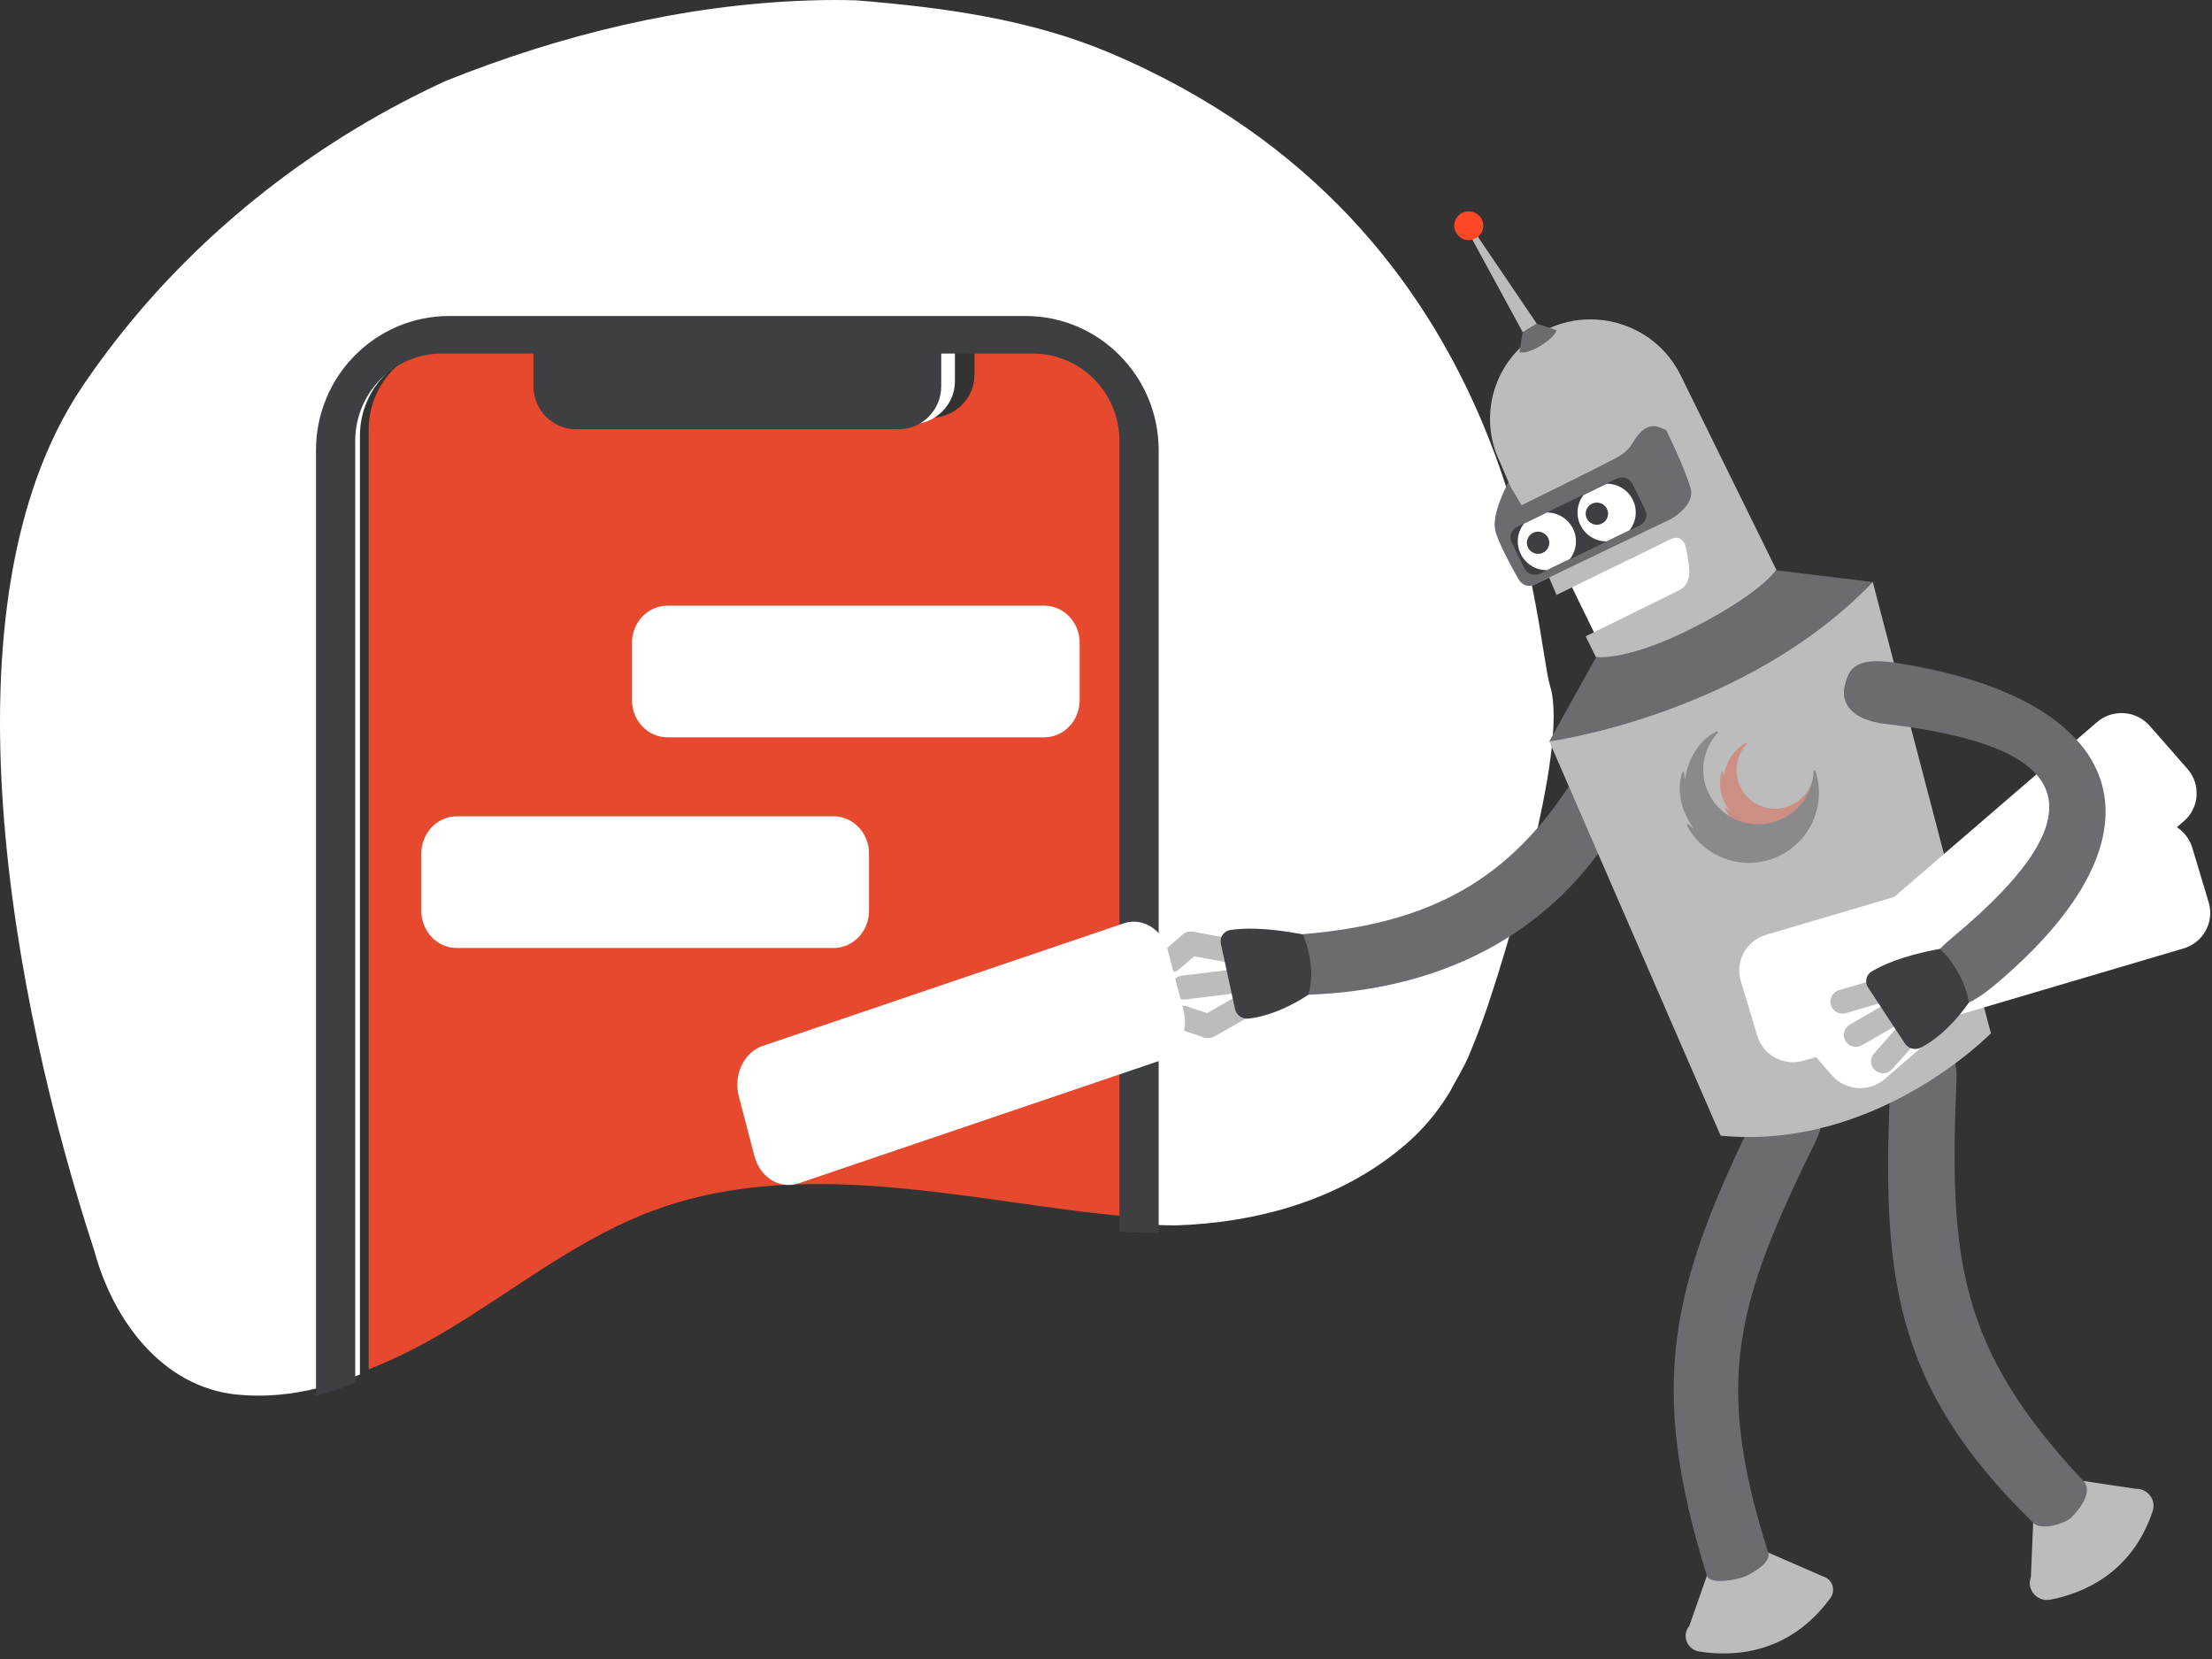 <svg width="84" height="63" viewBox="0 0 84 63" fill="none" xmlns="http://www.w3.org/2000/svg">
<rect x="0" y="0" width="84" height="63" fill="#333333" stroke="none"/>
<g id="rassylka">
<path id="Shape" d="M44 16.308V46.281C42.519 46.194 41.037 46.017 39.594 45.815C34.675 45.125 29.509 44.245 24.862 45.951C22.145 46.946 19.84 48.75 17.391 50.266C16.322 50.926 15.184 51.542 14 52V16.308C14 14.482 15.524 13 17.4 13H20.995V14.239C20.995 15.139 21.746 15.87 22.672 15.87H35.328C36.254 15.87 37.005 15.139 37.005 14.239V13H40.6C42.476 13 44 14.478 44 16.308Z" fill="#E6492E"/>
<path id="Shape_2" d="M56.652 37.725C56.527 38.117 56.393 38.513 56.247 38.904C56.101 39.3 55.947 39.692 55.78 40.084C55.572 40.579 55.28 41.032 55.047 41.482C54.817 41.857 54.563 42.216 54.275 42.554C53.992 42.892 53.675 43.21 53.32 43.507C50.902 45.569 47.733 46.435 44.648 46.534C44.143 46.53 43.639 46.509 43.134 46.48V16.543C43.134 14.72 41.638 13.24 39.795 13.24H36.263V14.477C36.263 15.376 35.525 16.106 34.616 16.106H22.187C21.278 16.106 20.54 15.376 20.54 14.477V13.24H17.009C15.162 13.24 13.669 14.72 13.669 16.543V52.197C13.173 52.39 12.668 52.559 12.159 52.691C12.159 52.691 12.159 52.691 12.155 52.691C11.121 52.955 10.066 53.067 8.999 52.959C6.164 52.675 4.296 50.143 3.583 47.503C0.498 38.088 -2.421 22.919 3.124 14.683C6.176 10.151 10.421 6.439 15.282 3.882C15.825 3.597 16.371 3.329 16.925 3.074C21.286 1.325 25.965 0.174 30.722 0.018C31.318 -0.003 31.914 -0.007 32.527 0.014C35.796 0.278 39.103 0.723 42.13 2.001C57.848 8.65 58.24 23.958 58.866 26.062C59.616 28.454 56.989 36.702 56.652 37.725Z" fill="white"/>
<path id="Shape_3" d="M38.942 12H17.058C14.266 12 12 14.279 12 17.097V53C12 53 12 53 12.004 53C12.505 52.868 13.002 52.702 13.49 52.504V16.741C13.49 14.912 14.964 13.427 16.779 13.427H20.257V14.668C20.257 15.57 20.983 16.302 21.878 16.302H34.122C35.017 16.302 35.743 15.57 35.743 14.668V13.427H39.221C41.04 13.427 42.51 14.912 42.51 16.741V46.77C43.006 46.799 43.503 46.82 44 46.824V17.092C43.996 14.279 41.734 12 38.942 12Z" fill="#3E3F43"/>
<path id="Shape_4" d="M25.348 28H39.652C40.397 28 41 27.369 41 26.588V24.412C41 23.631 40.397 23 39.652 23H25.348C24.603 23 24 23.631 24 24.412V26.588C24 27.369 24.603 28 25.348 28Z" fill="white"/>
<path id="Shape_5" d="M17.348 36H31.652C32.397 36 33 35.369 33 34.588V32.412C33 31.631 32.397 31 31.652 31H17.348C16.603 31 16 31.631 16 32.412V34.588C16 35.369 16.603 36 17.348 36Z" fill="white"/>
<g id="Group">
<path id="Shape_6" d="M64.82 59.833L64.153 61.739C63.852 62.099 64.061 62.641 64.524 62.715C65.758 62.914 67.915 62.864 69.509 60.685C69.726 60.387 69.584 59.969 69.233 59.866L67.144 58.956L64.82 59.833Z" fill="#BCBCBC"/>
<path id="Shape_7" d="M77.209 57.831L77.122 59.886C76.947 60.358 77.355 60.842 77.856 60.747C79.066 60.515 80.951 59.771 81.748 57.384C81.89 56.954 81.552 56.516 81.097 56.536L79.112 56.239L77.209 57.831Z" fill="#BCBCBC"/>
<path id="Shape_8" d="M66.272 59.866C66.001 59.977 64.937 60.205 64.82 59.837C62.572 52.632 63.406 48.91 66.693 42.263C67.323 40.985 67.694 41.303 68.316 41.535C68.603 41.514 68.316 41.535 68.316 41.535C68.941 41.767 69.521 42.168 68.95 43.338C65.967 49.426 65.045 52.359 67.148 58.956C67.294 59.411 66.272 59.866 66.272 59.866Z" fill="#6B6C70"/>
<path id="Shape_9" d="M78.623 57.657C78.427 57.831 77.547 58.158 77.209 57.827C71.79 52.533 71.453 48.301 71.795 40.91C71.861 39.492 72.329 39.636 72.992 39.599C73.251 39.467 72.992 39.599 72.992 39.599C73.655 39.562 74.352 39.703 74.298 41.001C74.014 47.764 74.356 51.18 79.116 56.239C79.549 56.702 78.815 57.483 78.623 57.657Z" fill="#6B6C70"/>
<path id="Shape_10" d="M48.559 36.762C48.555 36.749 48.568 36.729 48.568 36.716C48.647 36.046 48.877 35.525 49.527 35.471C54.274 35.062 57.336 33.47 59.831 29.466C60.173 28.916 60.765 28.974 61.395 29.189C61.404 29.193 61.433 29.193 61.437 29.201C61.917 29.834 62.255 29.813 61.821 30.628C59.326 35.294 54.984 37.581 49.682 37.775C48.751 37.808 48.889 37.482 48.559 36.762Z" fill="#6B6C70"/>
<path id="Shape_11" d="M58.834 28.155L71.119 22.104L75.603 39.239C75.603 39.239 71.265 43.706 65.341 43.127L58.834 28.155Z" fill="#BCBCBC"/>
<g id="Group 2" opacity="0.4">
<path id="Shape_12" d="M68.932 29.272C68.932 29.272 68.931 29.27 68.931 29.269C68.925 29.258 68.913 29.253 68.901 29.256C68.89 29.259 68.882 29.27 68.882 29.282C68.867 29.833 68.541 30.33 68.041 30.567C67.54 30.805 66.949 30.742 66.512 30.404C66.075 30.067 65.866 29.513 65.971 28.971C65.985 28.902 66.003 28.833 66.027 28.766C66.04 28.729 66.053 28.697 66.056 28.69C66.065 28.669 66.076 28.644 66.089 28.616C66.111 28.57 66.132 28.532 66.148 28.505C66.175 28.46 66.199 28.425 66.214 28.403C66.237 28.37 66.266 28.334 66.3 28.294L66.316 28.275L66.332 28.257C66.34 28.248 66.341 28.235 66.334 28.225C66.327 28.215 66.314 28.212 66.303 28.217L66.301 28.218L66.292 28.221C66.292 28.221 66.213 28.263 66.145 28.307C65.993 28.415 65.862 28.55 65.758 28.704C65.688 28.808 65.628 28.919 65.582 29.035C65.551 29.111 65.527 29.192 65.515 29.23C65.495 29.299 65.483 29.35 65.479 29.369C65.468 29.418 65.46 29.462 65.454 29.498C65.45 29.471 65.446 29.442 65.443 29.412C65.44 29.378 65.438 29.346 65.436 29.316C65.436 29.304 65.427 29.293 65.415 29.291C65.403 29.289 65.391 29.296 65.387 29.307C65.386 29.309 65.386 29.31 65.386 29.311C65.376 29.341 65.37 29.363 65.368 29.37C65.35 29.433 65.337 29.498 65.328 29.563C65.322 29.61 65.319 29.656 65.319 29.703C65.318 29.771 65.321 29.84 65.329 29.908C65.34 30.019 65.363 30.129 65.396 30.235C65.429 30.337 65.47 30.435 65.521 30.528C65.571 30.625 65.629 30.719 65.694 30.807C65.666 30.787 65.636 30.764 65.607 30.739C65.588 30.724 65.57 30.709 65.554 30.694C65.547 30.687 65.536 30.685 65.527 30.689C65.514 30.695 65.507 30.71 65.513 30.723C65.513 30.724 65.514 30.725 65.514 30.725C65.518 30.735 65.524 30.744 65.529 30.754C65.594 30.872 65.671 30.983 65.76 31.084C65.806 31.137 65.855 31.187 65.907 31.234C65.957 31.279 66.009 31.321 66.063 31.361C66.716 31.836 67.604 31.835 68.259 31.358C68.914 30.882 69.186 30.038 68.932 29.273C68.932 29.272 68.932 29.272 68.932 29.272Z" fill="#E6492E"/>
<path id="Shape_13" d="M68.94 29.276C68.939 29.275 68.939 29.274 68.938 29.272C68.93 29.257 68.913 29.249 68.897 29.254C68.88 29.258 68.869 29.273 68.87 29.291C68.839 30.04 68.409 30.717 67.741 31.064C67.074 31.412 66.272 31.377 65.64 30.973C65.008 30.569 64.642 29.857 64.682 29.108C64.688 29.02 64.7 28.933 64.716 28.847C64.736 28.748 64.763 28.651 64.796 28.555C64.814 28.502 64.834 28.456 64.837 28.447C64.85 28.417 64.866 28.38 64.885 28.341C64.916 28.275 64.946 28.221 64.969 28.182C65.007 28.118 65.041 28.068 65.063 28.037C65.096 27.991 65.137 27.937 65.186 27.881L65.21 27.853L65.231 27.829C65.242 27.816 65.243 27.797 65.233 27.784C65.223 27.77 65.205 27.765 65.189 27.771L65.187 27.772L65.174 27.778C65.174 27.778 65.062 27.837 64.965 27.901C64.748 28.055 64.561 28.247 64.413 28.467C64.312 28.615 64.228 28.774 64.162 28.94C64.118 29.049 64.083 29.163 64.067 29.218C64.039 29.316 64.022 29.39 64.016 29.417C64 29.487 63.989 29.548 63.98 29.6C63.974 29.561 63.969 29.52 63.964 29.477C63.959 29.429 63.956 29.384 63.954 29.34C63.953 29.323 63.941 29.309 63.924 29.306C63.907 29.303 63.891 29.312 63.884 29.328C63.883 29.33 63.883 29.331 63.883 29.333C63.869 29.375 63.861 29.407 63.858 29.416C63.831 29.506 63.812 29.599 63.8 29.692C63.792 29.758 63.788 29.825 63.788 29.891C63.786 29.989 63.791 30.086 63.801 30.183C63.818 30.342 63.851 30.498 63.899 30.651C63.945 30.795 64.004 30.935 64.076 31.069C64.147 31.207 64.229 31.34 64.321 31.466C64.28 31.437 64.238 31.405 64.196 31.37C64.169 31.348 64.144 31.327 64.12 31.306C64.108 31.294 64.088 31.293 64.074 31.303C64.06 31.313 64.055 31.331 64.061 31.347C64.062 31.348 64.062 31.349 64.063 31.35C64.07 31.364 64.077 31.377 64.085 31.392C64.742 32.593 66.213 33.093 67.474 32.544C68.736 31.995 69.371 30.578 68.939 29.278C68.94 29.277 68.94 29.277 68.94 29.276Z" fill="#3E3F43"/>
</g>
<path id="Shape_14" d="M60.603 24.97L58.834 28.155C58.834 28.155 66.28 27.15 71.119 22.104L67.456 21.657L60.603 24.97Z" fill="#6B6C70"/>
<path id="Shape_15" d="M68.495 40.278L82.92 36.017C83.671 35.794 84.096 35.012 83.875 34.268L83.25 32.188C83.024 31.443 82.236 31.021 81.485 31.24L67.06 35.501C66.309 35.724 65.884 36.505 66.105 37.25L66.731 39.33C66.956 40.079 67.744 40.501 68.495 40.278Z" fill="white"/>
<path id="Shape_16" d="M71.569 40.977L82.928 31.187C83.521 30.678 83.583 29.789 83.07 29.201L81.635 27.564C81.122 26.976 80.225 26.914 79.633 27.423L68.274 37.213C67.682 37.721 67.619 38.611 68.132 39.198L69.571 40.84C70.084 41.423 70.981 41.485 71.569 40.977Z" fill="white"/>
<path id="Rectangle-path" d="M59.364 21.618L64.11 19.304L65.534 22.222L60.787 24.537L59.364 21.618Z" fill="white"/>
<path id="Shape_17" d="M73.1 37.937C72.546 37.386 73.134 36.439 74.139 35.604C80.109 30.637 78.502 28.3 71.586 27.489C70.326 27.34 69.888 26.707 70.055 26.037C70.189 25.504 70.347 24.921 71.949 25.165C80.705 26.5 82.762 31.542 75.724 37.428C74.439 38.503 73.634 38.462 73.1 37.937Z" fill="#6B6C70"/>
<path id="Shape_18" d="M67.456 21.637C67.456 21.637 66.872 22.542 64.228 23.874C61.737 25.127 60.603 24.95 60.603 24.95L60.215 24.164L63.819 22.389C64.323 22.062 64.123 21.454 64.04 20.863C64.04 20.863 63.944 20.181 63.372 20.512L59.109 22.592L56.969 17.567C56.047 15.689 56.831 13.427 58.725 12.512C59.264 12.252 59.831 12.128 60.394 12.128C61.808 12.128 63.164 12.909 63.823 14.254L67.456 21.637Z" fill="#BCBCBC"/>
<path id="Shape_19" d="M57.278 18.332C57.278 18.332 56.652 19.449 56.777 20.11C56.861 20.553 57.457 21.628 57.662 21.988C57.72 22.091 57.808 22.174 57.92 22.22C57.925 22.22 57.929 22.224 57.933 22.224C58.037 22.261 58.15 22.253 58.25 22.207L63.473 19.701C63.473 19.701 64.39 19.184 64.203 18.543C63.965 17.732 63.285 16.351 63.285 16.351C63.285 16.351 62.784 15.978 62.367 16.351C61.95 16.723 62.033 17.012 61.449 17.343C60.865 17.674 57.779 19.184 57.779 19.184L57.278 18.332Z" fill="#D7D2FA"/>
<path id="Shape_20" d="M57.278 18.332C57.278 18.332 56.652 19.449 56.777 20.11C56.861 20.553 57.457 21.628 57.662 21.988C57.72 22.091 57.808 22.174 57.92 22.22C57.925 22.22 57.929 22.224 57.933 22.224C58.037 22.261 58.15 22.253 58.25 22.207L63.473 19.701C63.473 19.701 64.39 19.184 64.203 18.543C63.965 17.732 63.285 16.351 63.285 16.351C63.285 16.351 62.784 15.978 62.367 16.351C61.95 16.723 62.033 17.012 61.449 17.343C60.865 17.674 57.779 19.184 57.779 19.184L57.278 18.332Z" fill="#6B6C70"/>
<path id="Shape_21" d="M62.267 19.949L58.488 21.777C58.267 21.885 58 21.794 57.891 21.575L57.411 20.598C57.303 20.379 57.395 20.114 57.616 20.007L61.395 18.179C61.616 18.071 61.883 18.162 61.992 18.381L62.471 19.358C62.58 19.581 62.488 19.841 62.267 19.949Z" fill="#3E3F43"/>
<path id="Shape_22" d="M62.267 19.949L61.883 20.135L61.007 20.561L59.618 21.235L58.742 21.657L58.488 21.777C58.267 21.885 58 21.794 57.891 21.575L57.411 20.598C57.303 20.379 57.395 20.114 57.616 20.007L57.866 19.887L58.742 19.461L60.131 18.791L61.007 18.365L61.391 18.179C61.612 18.071 61.879 18.162 61.987 18.381L62.467 19.358C62.58 19.581 62.488 19.841 62.267 19.949Z" fill="#3E3F43"/>
<path id="Shape_23" d="M71.515 38.056L70.097 38.474C69.855 38.545 69.6 38.408 69.525 38.168C69.454 37.928 69.592 37.676 69.834 37.602L71.252 37.184C71.494 37.114 71.749 37.25 71.824 37.49C71.899 37.734 71.761 37.986 71.515 38.056Z" fill="#BCBCBC"/>
<path id="Shape_24" d="M44.179 36.121L44.918 35.484C45.11 35.319 45.398 35.339 45.564 35.529C45.731 35.72 45.71 36.005 45.518 36.17L44.78 36.807C44.588 36.973 44.3 36.952 44.133 36.762C43.971 36.572 43.987 36.286 44.179 36.121Z" fill="#BCBCBC"/>
<path id="Shape_25" d="M45.314 35.385L47.104 35.711C47.354 35.757 47.517 35.993 47.471 36.241C47.425 36.489 47.187 36.65 46.937 36.605L45.147 36.278C44.897 36.233 44.734 35.997 44.78 35.749C44.826 35.505 45.064 35.339 45.314 35.385Z" fill="#BCBCBC"/>
<path id="Shape_26" d="M72.141 38.904L71.165 40.005C70.998 40.195 71.015 40.48 71.207 40.646C71.398 40.811 71.686 40.795 71.853 40.604L72.829 39.504C72.996 39.314 72.979 39.029 72.787 38.863C72.596 38.698 72.308 38.714 72.141 38.904Z" fill="#BCBCBC"/>
<path id="Shape_27" d="M44.78 39.078L45.706 39.392C45.944 39.475 46.207 39.347 46.29 39.111C46.374 38.876 46.244 38.615 46.007 38.532L45.08 38.218C44.843 38.135 44.58 38.263 44.496 38.499C44.413 38.739 44.542 38.995 44.78 39.078Z" fill="#BCBCBC"/>
<path id="Shape_28" d="M44.989 37.957L46.707 37.746C46.958 37.717 47.137 37.49 47.108 37.238C47.079 36.989 46.849 36.812 46.595 36.841L44.876 37.051C44.626 37.08 44.446 37.308 44.475 37.56C44.509 37.812 44.738 37.99 44.989 37.957Z" fill="#BCBCBC"/>
<path id="Shape_29" d="M46.119 39.359L47.337 38.664C47.558 38.54 47.633 38.259 47.504 38.044C47.379 37.825 47.095 37.75 46.878 37.879L45.66 38.574C45.439 38.698 45.364 38.979 45.493 39.194C45.618 39.409 45.902 39.483 46.119 39.359Z" fill="#BCBCBC"/>
<g id="Group_2">
<path id="Shape_30" d="M58.362 12.297L57.828 12.62L55.501 8.343L55.63 8.265L58.362 12.297Z" fill="#BCBCBC"/>
<path id="Oval" d="M55.776 9.117C56.08 9.117 56.327 8.872 56.327 8.571C56.327 8.269 56.08 8.025 55.776 8.025C55.472 8.025 55.225 8.269 55.225 8.571C55.225 8.872 55.472 9.117 55.776 9.117Z" fill="#FF4828"/>
<path id="Shape_31" d="M59.105 12.533C59.13 12.765 58.116 13.501 57.699 13.373L57.824 12.616L58.358 12.293L59.105 12.533Z" fill="#6B6C70"/>
</g>
<path id="Shape_32" d="M71.524 38.172L70.247 38.909C70.026 39.037 69.955 39.314 70.08 39.529C70.21 39.748 70.489 39.819 70.706 39.694L71.982 38.958C72.204 38.83 72.274 38.553 72.149 38.338C72.024 38.119 71.745 38.044 71.524 38.172Z" fill="#BCBCBC"/>
<path id="Shape_33" d="M49.465 35.48C49.465 35.48 49.677 35.86 49.773 36.613C49.857 37.287 49.682 37.775 49.682 37.775C49.682 37.775 48.589 38.549 47.416 38.681C47.175 38.71 46.953 38.553 46.899 38.317L46.361 35.831C46.311 35.591 46.469 35.36 46.712 35.319C47.162 35.244 48.013 35.207 49.465 35.48Z" fill="#3E3F43"/>
<path id="Shape_34" d="M73.668 36.034C73.668 36.034 74.043 36.34 74.402 37.01C74.723 37.61 74.765 38.077 74.765 38.077C74.765 38.077 73.997 39.239 72.95 39.781C72.733 39.893 72.471 39.827 72.337 39.624L70.935 37.494C70.802 37.291 70.865 37.014 71.077 36.89C71.474 36.658 72.216 36.295 73.668 36.034Z" fill="#3E3F43"/>
<path id="Shape_35" d="M59.847 20.557C59.847 20.809 59.76 21.045 59.614 21.231L58.738 21.653C58.129 21.653 57.637 21.161 57.637 20.557C57.637 20.305 57.724 20.069 57.87 19.887L58.746 19.461C59.355 19.465 59.847 19.957 59.847 20.557Z" fill="white"/>
<path id="Shape_36" d="M62.117 19.461C62.117 19.713 62.029 19.949 61.883 20.135L61.007 20.561C60.398 20.557 59.906 20.069 59.906 19.465C59.906 19.213 59.993 18.977 60.139 18.795L61.016 18.369C61.625 18.369 62.117 18.857 62.117 19.461Z" fill="white"/>
<path id="Oval_2" d="M58.408 21.033C58.643 21.033 58.834 20.844 58.834 20.611C58.834 20.378 58.643 20.189 58.408 20.189C58.173 20.189 57.983 20.378 57.983 20.611C57.983 20.844 58.173 21.033 58.408 21.033Z" fill="#3E3F43"/>
<path id="Oval_3" d="M60.64 19.928C60.875 19.928 61.066 19.739 61.066 19.506C61.066 19.273 60.875 19.085 60.64 19.085C60.405 19.085 60.215 19.273 60.215 19.506C60.215 19.739 60.405 19.928 60.64 19.928Z" fill="#3E3F43"/>
</g>
<path id="Shape_37" d="M30.327 44.937L44.037 40.282C44.75 40.038 45.155 39.184 44.944 38.371L44.35 36.098C44.136 35.285 43.386 34.824 42.673 35.063L28.963 39.718C28.25 39.962 27.845 40.816 28.055 41.629L28.65 43.902C28.864 44.715 29.614 45.176 30.327 44.937Z" fill="white"/>
</g>
</svg>
